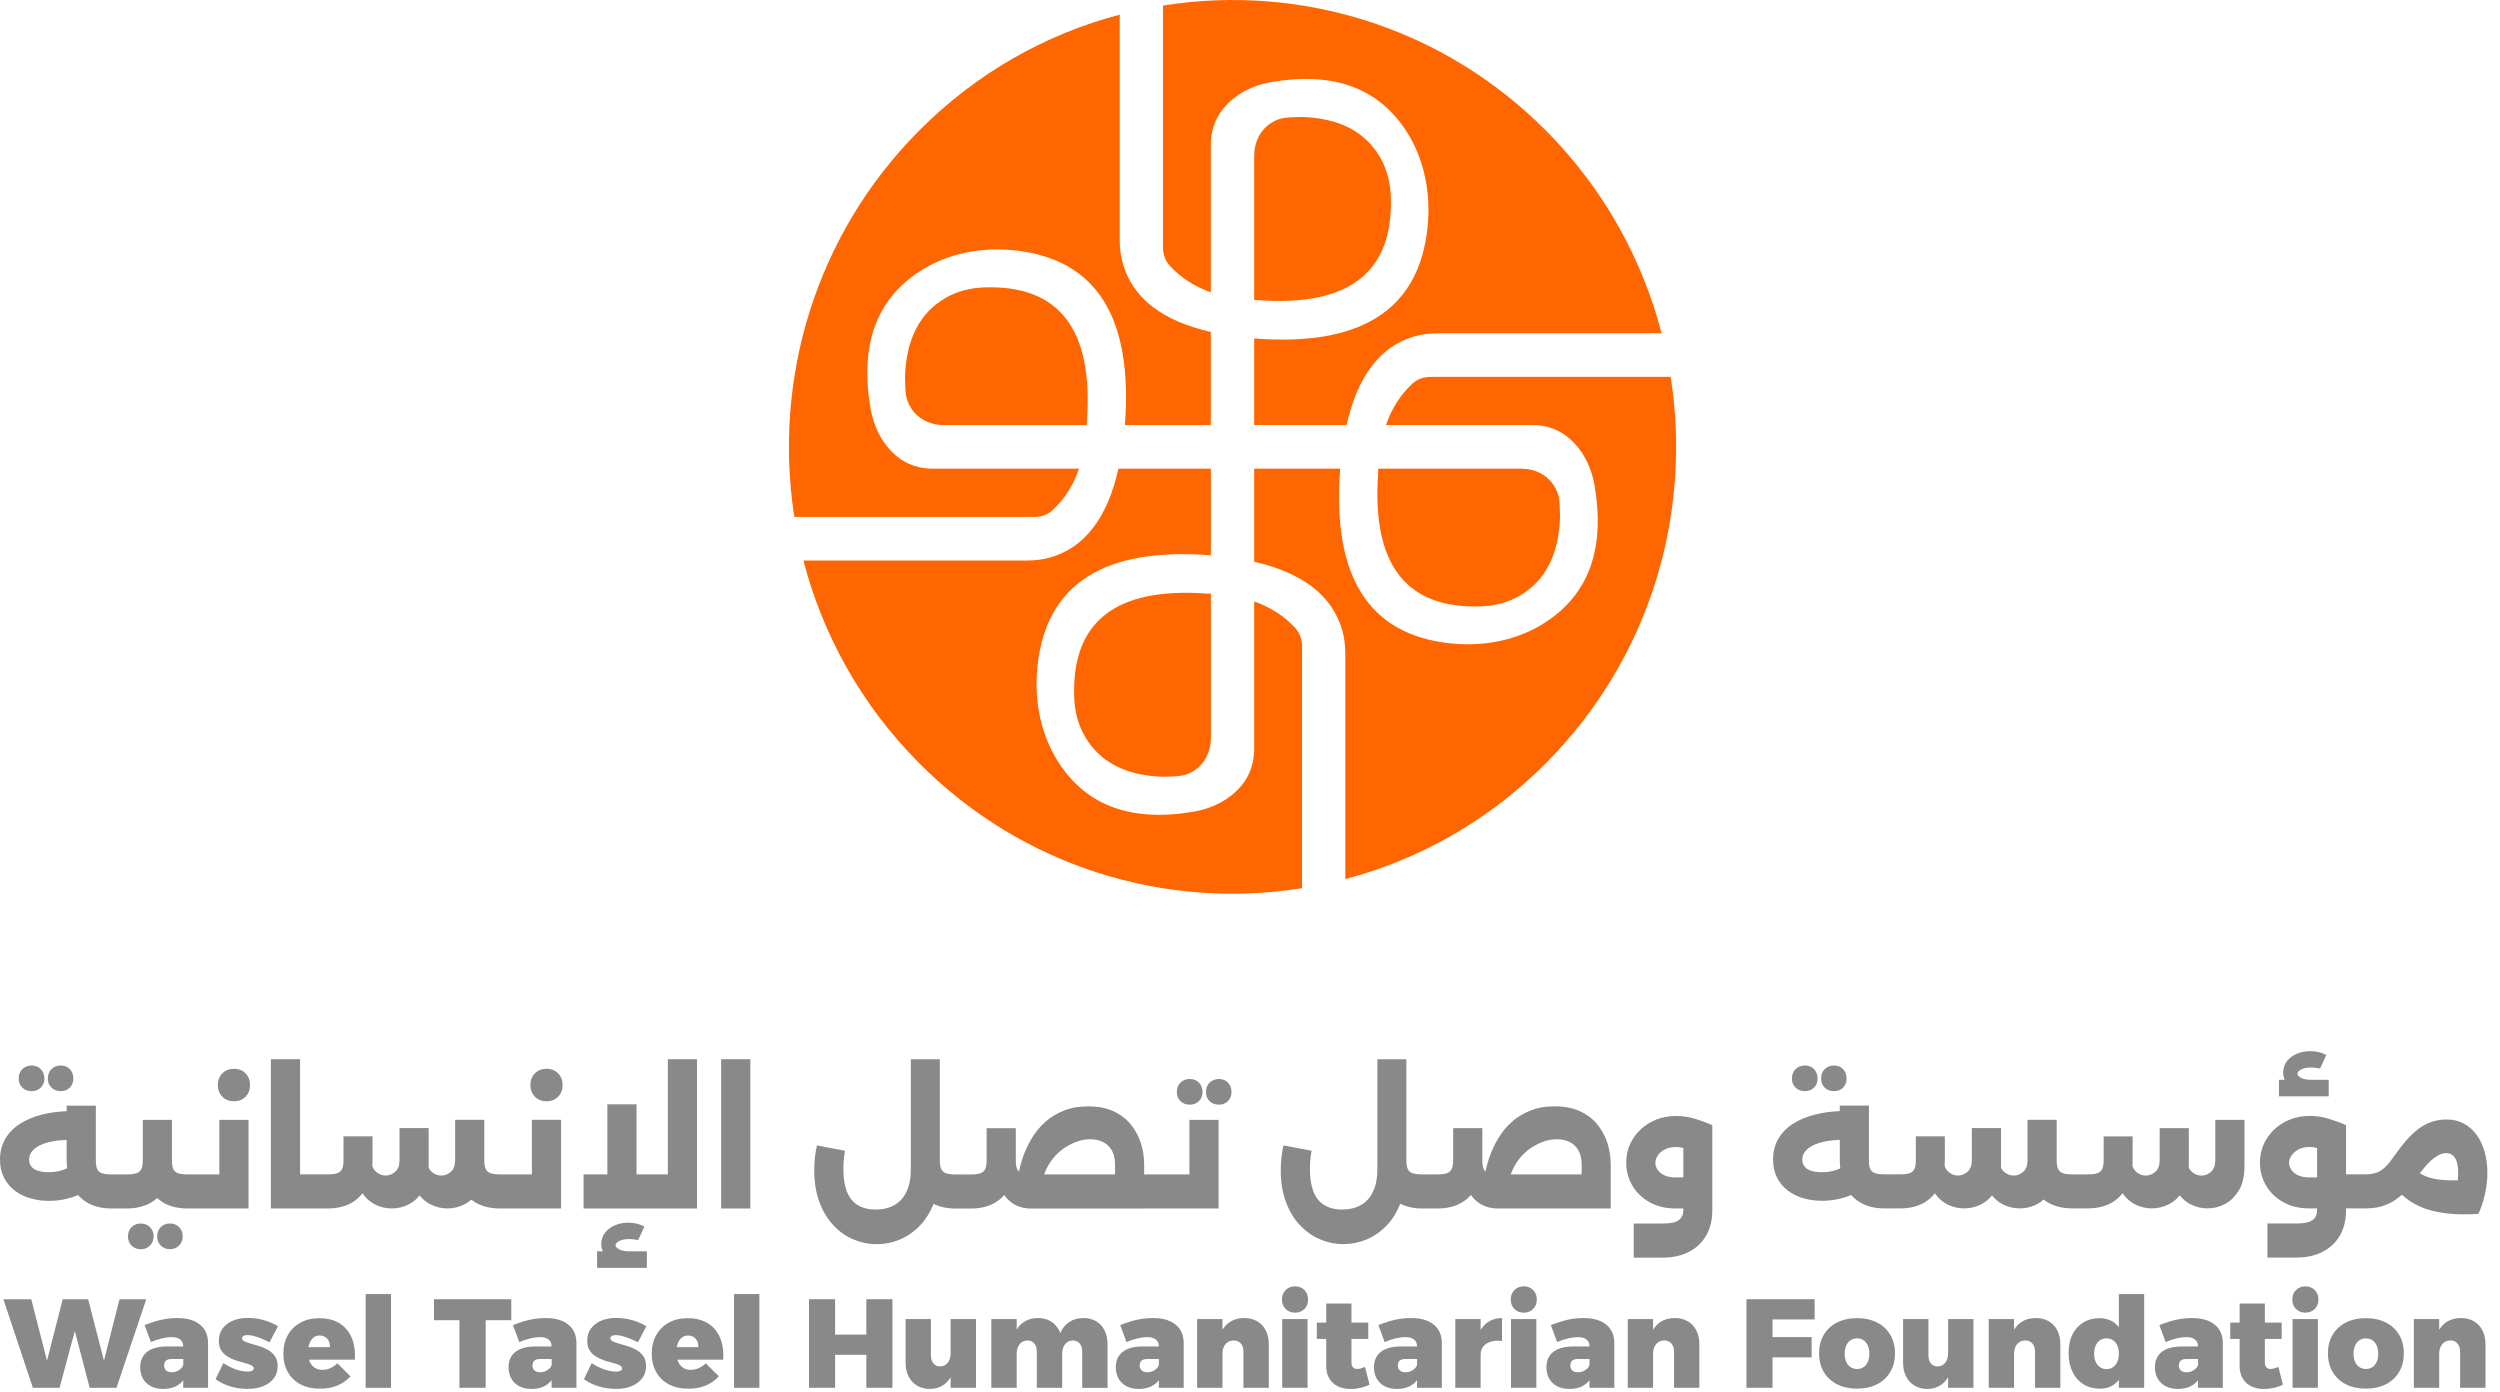 <svg width="88" height="49" viewBox="0 0 88 49" fill="none" xmlns="http://www.w3.org/2000/svg">
<path d="M38.26 14.804C38.26 14.858 38.257 14.91 38.255 14.963H33.203C32.748 14.963 32.306 14.748 32.065 14.357C31.875 14.048 31.87 13.854 31.855 13.268C31.897 11.951 32.367 11.026 33.267 10.497C33.687 10.249 34.169 10.131 34.654 10.116C37.283 10.029 38.485 11.591 38.26 14.804Z" fill="#FF6600"/>
<path d="M42.465 20.893C42.518 20.893 42.569 20.896 42.623 20.898V25.986C42.623 26.444 42.409 26.891 42.021 27.133C41.714 27.325 41.521 27.33 40.939 27.343C39.631 27.303 38.715 26.828 38.189 25.923C37.943 25.5 37.825 25.015 37.811 24.526C37.724 21.878 39.276 20.666 42.465 20.893Z" fill="#FF6600"/>
<path d="M39.369 16.498H42.623V19.547C38.874 19.254 36.841 20.545 36.522 23.416C36.391 24.61 36.612 25.831 37.262 26.838C38.251 28.373 39.845 28.95 42.043 28.567C42.688 28.454 43.294 28.146 43.712 27.638C43.715 27.633 43.72 27.627 43.724 27.622C44.007 27.27 44.147 26.823 44.147 26.372V21.172C44.721 21.372 45.203 21.683 45.591 22.103C45.75 22.274 45.832 22.506 45.832 22.739V31.264C45.806 31.269 45.782 31.273 45.756 31.277C41.012 32.009 35.997 30.533 32.343 26.852C30.312 24.807 28.959 22.341 28.28 19.73H36.133C36.421 19.73 36.709 19.701 36.984 19.62C38.188 19.264 38.982 18.224 39.369 16.498Z" fill="#FF6600"/>
<path d="M42.621 11.685V14.963H39.596C39.885 11.187 38.606 9.138 35.754 8.817C34.571 8.684 33.358 8.908 32.358 9.562C30.835 10.558 30.262 12.165 30.642 14.378C30.753 15.028 31.06 15.638 31.564 16.059C31.569 16.062 31.574 16.067 31.581 16.072C31.928 16.357 32.373 16.498 32.822 16.498H37.983C37.783 17.076 37.475 17.562 37.057 17.952C36.887 18.113 36.659 18.195 36.426 18.195H27.962C27.957 18.169 27.952 18.142 27.949 18.116C27.226 13.337 28.69 8.286 32.343 4.607C34.373 2.562 36.824 1.196 39.414 0.516V8.427C39.414 8.715 39.442 9.005 39.524 9.282C39.876 10.495 40.909 11.295 42.621 11.685Z" fill="#FF6600"/>
<path d="M44.304 10.568C44.251 10.568 44.2 10.565 44.147 10.563V5.473C44.147 5.015 44.36 4.57 44.746 4.327C45.053 4.136 45.248 4.131 45.828 4.116C47.137 4.158 48.054 4.631 48.58 5.538C48.825 5.961 48.942 6.446 48.958 6.935C49.043 9.583 47.492 10.794 44.304 10.568Z" fill="#FF6600"/>
<path d="M58.488 11.731H50.635C50.348 11.731 50.061 11.76 49.784 11.841C48.582 12.195 47.786 13.237 47.398 14.961H44.146V11.914C47.895 12.205 49.929 10.916 50.245 8.043C50.377 6.851 50.155 5.63 49.508 4.623C48.517 3.088 46.924 2.511 44.727 2.893C44.082 3.005 43.474 3.315 43.058 3.823C43.053 3.828 43.048 3.833 43.045 3.839C42.761 4.189 42.621 4.638 42.621 5.089V10.289C42.047 10.087 41.565 9.778 41.179 9.357C41.02 9.185 40.938 8.955 40.938 8.72V0.196C40.963 0.191 40.987 0.186 41.013 0.183C45.757 -0.551 50.773 0.926 54.427 4.607C56.456 6.652 57.812 9.122 58.488 11.731Z" fill="#FF6600"/>
<path d="M48.51 16.657C48.51 16.603 48.513 16.552 48.515 16.498H53.566C54.021 16.498 54.465 16.713 54.704 17.102C54.895 17.411 54.9 17.607 54.913 18.192C54.873 19.51 54.402 20.435 53.503 20.964C53.084 21.21 52.601 21.329 52.116 21.345C49.487 21.431 48.285 19.868 48.51 16.657Z" fill="#FF6600"/>
<path d="M54.427 26.853C52.397 28.896 49.945 30.263 47.355 30.943V23.034C47.355 22.746 47.326 22.456 47.246 22.177C46.892 20.966 45.86 20.165 44.147 19.774V16.498H47.174C46.883 20.275 48.164 22.323 51.014 22.642C52.199 22.775 53.411 22.553 54.409 21.899C55.935 20.901 56.507 19.297 56.128 17.083C56.015 16.433 55.71 15.821 55.205 15.402C55.2 15.397 55.194 15.392 55.189 15.389C54.84 15.102 54.397 14.961 53.948 14.961H48.786C48.985 14.383 49.294 13.897 49.71 13.509C49.881 13.348 50.111 13.266 50.342 13.266H58.806C58.811 13.292 58.816 13.316 58.819 13.342C59.546 18.121 58.081 23.172 54.427 26.853Z" fill="#FF6600"/>
<path d="M1.113 38.409C1.243 38.409 1.35 38.367 1.435 38.284C1.52 38.201 1.563 38.094 1.563 37.964C1.563 37.833 1.52 37.719 1.435 37.633C1.351 37.548 1.244 37.505 1.113 37.505C0.983 37.505 0.871 37.548 0.785 37.633C0.701 37.718 0.658 37.828 0.658 37.964C0.658 38.099 0.7 38.202 0.785 38.284C0.87 38.367 0.979 38.409 1.113 38.409Z" fill="#898989"/>
<path d="M2.14 38.409C2.269 38.409 2.376 38.367 2.458 38.284C2.54 38.201 2.582 38.094 2.582 37.964C2.582 37.833 2.54 37.719 2.458 37.633C2.375 37.548 2.269 37.505 2.14 37.505C2.01 37.505 1.897 37.548 1.812 37.633C1.727 37.718 1.685 37.828 1.685 37.964C1.685 38.099 1.726 38.202 1.812 38.284C1.896 38.367 2.005 38.409 2.14 38.409Z" fill="#898989"/>
<path d="M0.518 41.909C0.68 42.032 0.864 42.123 1.073 42.182C1.281 42.242 1.5 42.271 1.728 42.271C1.936 42.271 2.145 42.246 2.353 42.197C2.49 42.164 2.622 42.12 2.747 42.066C2.843 42.172 2.952 42.264 3.078 42.337C3.314 42.472 3.597 42.539 3.928 42.539H4.471C4.801 42.535 5.083 42.466 5.317 42.331C5.395 42.285 5.466 42.23 5.533 42.171C5.602 42.232 5.674 42.29 5.756 42.337C5.993 42.472 6.276 42.539 6.606 42.539H8.748V39.419H7.721V41.339H6.606C6.456 41.339 6.341 41.325 6.261 41.295C6.181 41.265 6.126 41.215 6.096 41.143C6.067 41.071 6.052 40.971 6.052 40.84V39.419H5.026V40.84C5.026 40.971 5.01 41.072 4.978 41.143C4.946 41.215 4.891 41.265 4.813 41.295C4.734 41.325 4.62 41.339 4.471 41.339H3.928C3.778 41.339 3.663 41.325 3.583 41.295C3.502 41.265 3.447 41.215 3.418 41.143C3.388 41.071 3.374 40.971 3.374 40.84V38.92H2.347V39.114C2.037 39.126 1.745 39.165 1.474 39.235C1.179 39.31 0.921 39.418 0.701 39.559C0.481 39.699 0.309 39.877 0.185 40.088C0.062 40.3 0 40.543 0 40.816C0 41.058 0.046 41.27 0.139 41.452C0.232 41.634 0.358 41.787 0.519 41.909H0.518ZM1.119 40.538C1.182 40.453 1.276 40.38 1.4 40.318C1.523 40.257 1.673 40.209 1.848 40.176C1.996 40.147 2.163 40.13 2.346 40.123V40.839C2.346 40.938 2.352 41.034 2.362 41.126C2.28 41.161 2.196 41.191 2.111 41.214C1.988 41.246 1.857 41.261 1.715 41.261C1.565 41.261 1.438 41.245 1.335 41.211C1.23 41.178 1.153 41.127 1.102 41.059C1.051 40.992 1.024 40.913 1.024 40.821C1.024 40.718 1.055 40.623 1.118 40.538H1.119Z" fill="#898989"/>
<path d="M4.954 43.068C4.825 43.068 4.718 43.11 4.632 43.196C4.548 43.281 4.505 43.389 4.505 43.52C4.505 43.652 4.546 43.759 4.632 43.845C4.716 43.93 4.823 43.973 4.954 43.973C5.085 43.973 5.192 43.93 5.279 43.845C5.365 43.76 5.408 43.652 5.408 43.52C5.408 43.389 5.365 43.282 5.279 43.196C5.192 43.111 5.084 43.068 4.954 43.068Z" fill="#898989"/>
<path d="M5.659 43.195C5.575 43.28 5.532 43.388 5.532 43.519C5.532 43.651 5.575 43.758 5.659 43.844C5.744 43.93 5.851 43.972 5.981 43.972C6.112 43.972 6.218 43.929 6.303 43.844C6.388 43.759 6.431 43.651 6.431 43.519C6.431 43.388 6.388 43.281 6.303 43.195C6.219 43.109 6.112 43.067 5.981 43.067C5.851 43.067 5.745 43.109 5.659 43.195Z" fill="#898989"/>
<path d="M8.234 38.764C8.403 38.764 8.539 38.711 8.644 38.604C8.748 38.498 8.801 38.36 8.801 38.193C8.801 38.027 8.748 37.891 8.644 37.783C8.539 37.676 8.403 37.622 8.234 37.622C8.065 37.622 7.933 37.676 7.826 37.783C7.72 37.889 7.667 38.027 7.667 38.193C7.667 38.36 7.72 38.496 7.826 38.604C7.932 38.711 8.069 38.764 8.234 38.764Z" fill="#898989"/>
<path d="M16.375 42.381C16.452 42.339 16.524 42.286 16.59 42.227C16.641 42.266 16.695 42.303 16.753 42.336C16.989 42.471 17.272 42.538 17.603 42.538H19.75V39.418H18.723V41.338H17.603C17.453 41.338 17.339 41.324 17.261 41.294C17.182 41.264 17.126 41.214 17.095 41.142C17.063 41.07 17.048 40.97 17.048 40.839V39.418H16.021V40.839C16.021 41.021 15.971 41.158 15.87 41.246C15.77 41.335 15.656 41.38 15.531 41.38C15.414 41.38 15.303 41.338 15.201 41.252C15.151 41.21 15.113 41.16 15.087 41.099C15.087 41.083 15.089 41.069 15.089 41.052V39.709H14.063V40.838C14.063 41.02 14.013 41.156 13.912 41.245C13.812 41.334 13.698 41.379 13.573 41.379C13.455 41.379 13.345 41.337 13.243 41.251C13.175 41.195 13.13 41.12 13.104 41.031C13.108 40.967 13.112 40.905 13.112 40.838V40H12.091V40.838C12.091 40.968 12.076 41.07 12.044 41.141C12.011 41.213 11.957 41.263 11.878 41.293C11.8 41.323 11.684 41.337 11.53 41.337H10.563V37.284H9.536V42.538H11.53C11.864 42.538 12.148 42.471 12.382 42.336C12.531 42.251 12.654 42.138 12.759 42.004C12.879 42.175 13.022 42.307 13.19 42.392C13.38 42.489 13.58 42.538 13.789 42.538C14.009 42.538 14.218 42.485 14.414 42.38C14.551 42.307 14.669 42.205 14.771 42.077C14.878 42.213 15.004 42.319 15.149 42.392C15.339 42.489 15.539 42.538 15.748 42.538C15.967 42.538 16.177 42.485 16.373 42.38L16.375 42.381Z" fill="#898989"/>
<path d="M19.237 38.764C19.405 38.764 19.542 38.711 19.647 38.604C19.751 38.498 19.804 38.36 19.804 38.193C19.804 38.027 19.751 37.891 19.647 37.783C19.542 37.676 19.405 37.622 19.237 37.622C19.068 37.622 18.936 37.676 18.829 37.783C18.723 37.889 18.67 38.027 18.67 38.193C18.67 38.36 18.723 38.496 18.829 38.604C18.935 38.711 19.072 38.764 19.237 38.764Z" fill="#898989"/>
<path d="M22.406 42.539H23.508H24.535V41.338V37.285H23.508V41.338H22.406V38.872H21.379V41.338H20.541V42.539H21.379H22.406Z" fill="#898989"/>
<path d="M21.801 43.98C21.712 43.935 21.668 43.886 21.668 43.834C21.668 43.779 21.712 43.728 21.801 43.682C21.889 43.637 22.008 43.614 22.157 43.614C22.205 43.614 22.256 43.617 22.311 43.626C22.365 43.634 22.416 43.641 22.464 43.65L22.683 43.175C22.596 43.127 22.504 43.092 22.408 43.07C22.312 43.049 22.212 43.038 22.11 43.038C21.945 43.038 21.79 43.069 21.646 43.13C21.502 43.191 21.387 43.279 21.298 43.391C21.209 43.504 21.165 43.638 21.165 43.792C21.165 43.888 21.186 43.972 21.222 44.047H21.018V44.629H22.769V44.047H22.162C22.009 44.047 21.887 44.025 21.799 43.979L21.801 43.98Z" fill="#898989"/>
<path d="M26.412 37.285H25.385V42.539H26.412V37.285Z" fill="#898989"/>
<path d="M40.275 42.539H42.894V39.419H41.867V41.339H40.275V41.001C40.275 40.728 40.235 40.468 40.154 40.222C40.073 39.977 39.952 39.758 39.791 39.565C39.63 39.373 39.426 39.222 39.181 39.11C38.934 38.999 38.642 38.944 38.305 38.944C37.967 38.944 37.694 38.994 37.441 39.096C37.188 39.197 36.967 39.333 36.78 39.503C36.593 39.673 36.437 39.866 36.311 40.08C36.185 40.294 36.081 40.517 36 40.749C35.942 40.917 35.901 41.078 35.867 41.239C35.838 41.212 35.815 41.181 35.8 41.144C35.77 41.072 35.756 40.972 35.756 40.841V39.712H34.729V40.841C34.729 40.972 34.713 41.074 34.681 41.144C34.649 41.216 34.595 41.266 34.516 41.296C34.438 41.326 34.324 41.341 34.174 41.341H33.643C33.489 41.341 33.373 41.326 33.294 41.296C33.216 41.266 33.16 41.216 33.129 41.144C33.097 41.072 33.082 40.972 33.082 40.841V37.287H32.061V41.156C32.061 41.469 32.011 41.732 31.91 41.944C31.81 42.156 31.668 42.314 31.482 42.419C31.297 42.525 31.077 42.576 30.822 42.576C30.566 42.576 30.358 42.522 30.187 42.416C30.016 42.309 29.89 42.15 29.809 41.94C29.728 41.731 29.688 41.471 29.688 41.162C29.688 41.059 29.691 40.953 29.7 40.841C29.708 40.73 29.724 40.62 29.747 40.509L28.756 40.318C28.724 40.461 28.701 40.603 28.685 40.746C28.669 40.888 28.661 41.036 28.661 41.191C28.661 41.611 28.721 41.982 28.841 42.305C28.961 42.629 29.123 42.9 29.328 43.123C29.532 43.344 29.767 43.512 30.032 43.625C30.297 43.737 30.574 43.795 30.862 43.795C31.15 43.795 31.431 43.737 31.696 43.622C31.961 43.507 32.199 43.337 32.407 43.115C32.596 42.911 32.747 42.663 32.863 42.375C33.082 42.484 33.34 42.541 33.639 42.541H34.17C34.501 42.541 34.782 42.474 35.017 42.339C35.144 42.266 35.254 42.174 35.349 42.065C35.425 42.174 35.514 42.266 35.618 42.339C35.808 42.474 36.037 42.541 36.305 42.541H40.269L40.275 42.539ZM36.753 41.338C36.82 41.155 36.908 40.987 37.019 40.839C37.136 40.681 37.271 40.548 37.42 40.44C37.57 40.334 37.727 40.25 37.892 40.19C38.057 40.13 38.219 40.102 38.376 40.102C38.545 40.102 38.696 40.134 38.828 40.2C38.959 40.266 39.063 40.364 39.138 40.497C39.213 40.63 39.249 40.797 39.249 40.999V41.338H36.753Z" fill="#898989"/>
<path d="M42.906 38.884C43.036 38.884 43.143 38.842 43.225 38.76C43.308 38.676 43.348 38.569 43.348 38.439C43.348 38.308 43.307 38.195 43.225 38.108C43.143 38.023 43.036 37.98 42.906 37.98C42.777 37.98 42.664 38.023 42.578 38.108C42.493 38.193 42.451 38.304 42.451 38.439C42.451 38.574 42.494 38.677 42.578 38.76C42.663 38.843 42.772 38.884 42.906 38.884Z" fill="#898989"/>
<path d="M41.88 38.884C42.01 38.884 42.116 38.842 42.202 38.76C42.286 38.676 42.329 38.569 42.329 38.439C42.329 38.308 42.286 38.195 42.202 38.108C42.118 38.023 42.011 37.98 41.88 37.98C41.749 37.98 41.638 38.023 41.552 38.108C41.468 38.193 41.425 38.304 41.425 38.439C41.425 38.574 41.466 38.677 41.552 38.76C41.636 38.843 41.746 38.884 41.88 38.884Z" fill="#898989"/>
<path d="M45.756 43.121C45.96 43.342 46.195 43.51 46.46 43.622C46.725 43.735 47.002 43.792 47.29 43.792C47.577 43.792 47.859 43.735 48.124 43.62C48.389 43.505 48.627 43.335 48.835 43.112C49.024 42.909 49.175 42.661 49.291 42.372C49.51 42.481 49.767 42.539 50.067 42.539H50.598C50.928 42.539 51.21 42.472 51.444 42.337C51.571 42.264 51.682 42.171 51.777 42.062C51.853 42.171 51.942 42.264 52.046 42.337C52.236 42.472 52.465 42.539 52.733 42.539H56.697V40.999C56.697 40.726 56.656 40.467 56.576 40.221C56.495 39.976 56.374 39.757 56.213 39.564C56.052 39.371 55.848 39.221 55.602 39.109C55.356 38.998 55.064 38.943 54.727 38.943C54.389 38.943 54.116 38.993 53.863 39.095C53.609 39.197 53.388 39.332 53.202 39.502C53.015 39.672 52.858 39.864 52.733 40.079C52.606 40.293 52.503 40.516 52.422 40.748C52.364 40.916 52.322 41.077 52.289 41.238C52.26 41.211 52.237 41.18 52.221 41.143C52.192 41.071 52.178 40.971 52.178 40.84V39.711H51.151V40.84C51.151 40.971 51.135 41.072 51.103 41.143C51.071 41.215 51.017 41.265 50.938 41.295C50.86 41.325 50.745 41.339 50.596 41.339H50.065C49.911 41.339 49.795 41.325 49.716 41.295C49.638 41.265 49.582 41.215 49.551 41.143C49.519 41.071 49.504 40.971 49.504 40.84V37.286H48.483V41.155C48.483 41.467 48.433 41.731 48.332 41.943C48.232 42.155 48.09 42.313 47.904 42.418C47.719 42.523 47.499 42.575 47.243 42.575C46.988 42.575 46.78 42.521 46.609 42.414C46.438 42.308 46.312 42.149 46.231 41.939C46.15 41.73 46.11 41.47 46.11 41.161C46.11 41.058 46.113 40.952 46.122 40.84C46.13 40.729 46.145 40.619 46.169 40.507L45.178 40.317C45.146 40.459 45.123 40.602 45.107 40.744C45.091 40.887 45.083 41.035 45.083 41.19C45.083 41.61 45.142 41.981 45.263 42.304C45.383 42.627 45.545 42.899 45.75 43.122L45.756 43.121ZM53.443 40.839C53.561 40.681 53.695 40.548 53.845 40.44C53.995 40.334 54.151 40.25 54.317 40.19C54.482 40.13 54.643 40.102 54.8 40.102C54.969 40.102 55.12 40.134 55.252 40.2C55.384 40.266 55.487 40.364 55.562 40.497C55.637 40.63 55.674 40.797 55.674 40.999V41.338H53.177C53.245 41.155 53.333 40.987 53.443 40.839Z" fill="#898989"/>
<path d="M58.989 39.282C58.745 39.282 58.518 39.324 58.308 39.406C58.098 39.49 57.912 39.605 57.753 39.753C57.594 39.902 57.469 40.075 57.379 40.273C57.288 40.471 57.243 40.688 57.243 40.926C57.243 41.22 57.315 41.488 57.458 41.732C57.602 41.976 57.803 42.171 58.063 42.317C58.322 42.465 58.63 42.538 58.983 42.538H59.254V42.603C59.254 42.75 59.202 42.864 59.097 42.946C58.992 43.027 58.799 43.068 58.516 43.068H57.507V44.269H58.516C58.874 44.269 59.185 44.202 59.448 44.066C59.711 43.931 59.915 43.74 60.058 43.489C60.202 43.24 60.273 42.945 60.273 42.603V39.608C60.1 39.529 59.901 39.455 59.678 39.386C59.453 39.316 59.224 39.282 58.988 39.282H58.989ZM58.983 41.445C58.826 41.445 58.694 41.42 58.587 41.37C58.481 41.322 58.402 41.257 58.348 41.178C58.295 41.099 58.269 41.017 58.269 40.934C58.269 40.843 58.298 40.754 58.357 40.669C58.416 40.584 58.498 40.513 58.605 40.458C58.711 40.403 58.839 40.375 58.989 40.375C59.073 40.375 59.161 40.386 59.254 40.409V41.445H58.983Z" fill="#898989"/>
<path d="M64.558 38.409C64.687 38.409 64.794 38.367 64.876 38.284C64.958 38.201 65 38.094 65 37.964C65 37.833 64.958 37.719 64.876 37.633C64.794 37.548 64.687 37.505 64.558 37.505C64.428 37.505 64.315 37.548 64.23 37.633C64.144 37.718 64.103 37.828 64.103 37.964C64.103 38.099 64.145 38.202 64.23 38.284C64.314 38.367 64.423 38.409 64.558 38.409Z" fill="#898989"/>
<path d="M63.531 38.409C63.661 38.409 63.768 38.367 63.853 38.284C63.938 38.201 63.98 38.094 63.98 37.964C63.98 37.833 63.938 37.719 63.853 37.633C63.769 37.548 63.662 37.505 63.531 37.505C63.401 37.505 63.289 37.548 63.203 37.633C63.119 37.718 63.076 37.828 63.076 37.964C63.076 38.099 63.118 38.202 63.203 38.284C63.288 38.367 63.397 38.409 63.531 38.409Z" fill="#898989"/>
<path d="M78.816 41.894C78.942 41.673 79.005 41.393 79.005 41.053V39.419H77.978V40.84C77.978 41.022 77.928 41.159 77.828 41.247C77.728 41.336 77.614 41.381 77.489 41.381C77.371 41.381 77.261 41.339 77.158 41.253C77.109 41.211 77.07 41.161 77.044 41.1C77.044 41.084 77.047 41.07 77.047 41.053V39.71H76.02V40.839C76.02 41.021 75.97 41.157 75.869 41.246C75.769 41.335 75.655 41.38 75.53 41.38C75.413 41.38 75.302 41.338 75.2 41.252C75.132 41.196 75.088 41.122 75.061 41.032C75.066 40.968 75.069 40.906 75.069 40.839V40.001H74.049V40.839C74.049 40.969 74.033 41.071 74.001 41.142C73.969 41.214 73.914 41.264 73.836 41.294C73.757 41.324 73.641 41.338 73.488 41.338H72.951C72.801 41.338 72.687 41.324 72.608 41.294C72.53 41.264 72.474 41.214 72.443 41.142C72.411 41.07 72.395 40.969 72.395 40.839V39.418H71.369V40.839C71.369 41.021 71.319 41.157 71.218 41.246C71.118 41.335 71.004 41.38 70.878 41.38C70.76 41.38 70.65 41.338 70.548 41.252C70.498 41.21 70.46 41.16 70.433 41.099C70.433 41.083 70.436 41.069 70.436 41.052V39.709H69.409V40.838C69.409 41.02 69.359 41.156 69.258 41.245C69.158 41.333 69.044 41.379 68.92 41.379C68.802 41.379 68.691 41.337 68.589 41.251C68.522 41.195 68.476 41.12 68.45 41.031C68.455 40.967 68.459 40.905 68.459 40.838V40H67.438V40.838C67.438 40.968 67.422 41.07 67.39 41.141C67.358 41.211 67.303 41.263 67.225 41.293C67.147 41.323 67.03 41.337 66.877 41.337H66.34C66.19 41.337 66.075 41.323 65.995 41.293C65.915 41.263 65.859 41.212 65.83 41.141C65.8 41.069 65.786 40.968 65.786 40.838V38.918H64.759V39.112C64.449 39.124 64.157 39.163 63.886 39.233C63.591 39.308 63.333 39.416 63.113 39.557C62.893 39.697 62.721 39.874 62.597 40.086C62.474 40.298 62.412 40.541 62.412 40.814C62.412 41.056 62.459 41.268 62.551 41.45C62.644 41.632 62.77 41.785 62.931 41.907C63.093 42.03 63.277 42.121 63.486 42.18C63.694 42.24 63.913 42.268 64.141 42.268C64.349 42.268 64.558 42.243 64.766 42.194C64.903 42.162 65.035 42.117 65.161 42.064C65.256 42.17 65.365 42.261 65.491 42.334C65.728 42.469 66.01 42.536 66.341 42.536H66.878C67.212 42.536 67.496 42.469 67.73 42.334C67.879 42.249 68.002 42.137 68.107 42.003C68.227 42.174 68.369 42.306 68.538 42.391C68.728 42.487 68.928 42.536 69.137 42.536C69.357 42.536 69.566 42.484 69.762 42.379C69.899 42.306 70.016 42.204 70.119 42.076C70.226 42.212 70.352 42.318 70.496 42.391C70.687 42.487 70.886 42.536 71.095 42.536C71.315 42.536 71.524 42.484 71.721 42.379C71.798 42.337 71.869 42.284 71.936 42.224C71.987 42.264 72.04 42.301 72.098 42.333C72.335 42.468 72.618 42.535 72.948 42.535H73.485C73.819 42.535 74.103 42.468 74.337 42.333C74.486 42.248 74.609 42.136 74.714 42.001C74.834 42.173 74.977 42.304 75.145 42.389C75.335 42.486 75.535 42.535 75.744 42.535C75.964 42.535 76.173 42.483 76.369 42.377C76.506 42.304 76.624 42.203 76.726 42.074C76.833 42.211 76.959 42.316 77.104 42.389C77.295 42.486 77.494 42.535 77.703 42.535C77.923 42.535 78.132 42.483 78.328 42.377C78.524 42.272 78.686 42.11 78.811 41.89L78.816 41.894ZM64.527 41.214C64.405 41.246 64.274 41.262 64.132 41.262C63.982 41.262 63.855 41.245 63.751 41.211C63.647 41.178 63.57 41.127 63.519 41.059C63.467 40.992 63.441 40.913 63.441 40.821C63.441 40.718 63.473 40.624 63.535 40.539C63.598 40.454 63.692 40.381 63.816 40.318C63.939 40.257 64.089 40.209 64.264 40.176C64.412 40.147 64.579 40.13 64.761 40.123V40.839C64.761 40.938 64.767 41.034 64.778 41.126C64.696 41.161 64.612 41.191 64.526 41.214H64.527Z" fill="#898989"/>
<path d="M81.973 38.01H81.365C81.212 38.01 81.091 37.988 81.003 37.942C80.915 37.897 80.87 37.847 80.87 37.796C80.87 37.741 80.914 37.691 81.003 37.644C81.091 37.599 81.211 37.576 81.359 37.576C81.407 37.576 81.458 37.579 81.513 37.588C81.567 37.596 81.618 37.603 81.666 37.612L81.885 37.136C81.798 37.089 81.706 37.054 81.61 37.032C81.514 37.011 81.414 37 81.312 37C81.147 37 80.992 37.031 80.848 37.092C80.705 37.153 80.589 37.241 80.5 37.353C80.411 37.466 80.367 37.6 80.367 37.754C80.367 37.85 80.388 37.934 80.424 38.009H80.22V38.591H81.971V38.009L81.973 38.01Z" fill="#898989"/>
<path d="M86.189 42.72C86.486 42.75 86.837 42.752 87.242 42.728C87.341 42.514 87.417 42.279 87.473 42.024C87.527 41.769 87.556 41.526 87.556 41.296C87.556 41.023 87.524 40.771 87.458 40.541C87.393 40.311 87.299 40.112 87.175 39.944C87.052 39.775 86.901 39.643 86.724 39.548C86.547 39.454 86.346 39.406 86.123 39.406C85.899 39.406 85.691 39.444 85.512 39.519C85.332 39.594 85.171 39.693 85.025 39.819C84.88 39.944 84.748 40.08 84.629 40.226C84.51 40.372 84.401 40.517 84.299 40.659C84.188 40.822 84.085 40.954 83.986 41.054C83.887 41.155 83.783 41.228 83.67 41.271C83.558 41.314 83.423 41.337 83.266 41.337H82.581V39.607C82.408 39.528 82.209 39.454 81.986 39.385C81.761 39.315 81.532 39.28 81.296 39.28C81.059 39.28 80.825 39.322 80.615 39.405C80.404 39.489 80.219 39.604 80.06 39.752C79.9 39.901 79.776 40.074 79.685 40.272C79.595 40.47 79.55 40.687 79.55 40.925C79.55 41.218 79.621 41.487 79.765 41.731C79.909 41.975 80.109 42.17 80.37 42.316C80.629 42.464 80.937 42.536 81.29 42.536H81.561V42.602C81.561 42.748 81.508 42.863 81.404 42.945C81.299 43.026 81.105 43.067 80.823 43.067H79.814V44.267H80.823C81.18 44.267 81.492 44.2 81.754 44.065C82.018 43.93 82.221 43.738 82.365 43.488C82.509 43.239 82.58 42.944 82.58 42.602V42.536H83.265C83.536 42.536 83.774 42.496 83.981 42.414C84.18 42.337 84.367 42.216 84.544 42.055C84.632 42.132 84.722 42.204 84.817 42.268C84.99 42.387 85.187 42.484 85.41 42.559C85.632 42.635 85.891 42.687 86.188 42.717L86.189 42.72ZM81.29 41.445C81.133 41.445 81.001 41.42 80.894 41.37C80.788 41.321 80.709 41.257 80.655 41.178C80.602 41.099 80.575 41.017 80.575 40.934C80.575 40.843 80.605 40.754 80.665 40.669C80.724 40.584 80.806 40.513 80.913 40.458C81.019 40.403 81.147 40.374 81.297 40.374C81.381 40.374 81.469 40.386 81.562 40.409V41.445H81.291H81.29ZM85.811 40.675C85.916 40.617 86.013 40.589 86.104 40.589C86.237 40.589 86.341 40.645 86.416 40.759C86.491 40.871 86.528 41.051 86.528 41.296C86.528 41.38 86.522 41.465 86.511 41.549C86.402 41.549 86.295 41.549 86.198 41.547C85.918 41.538 85.682 41.505 85.487 41.442C85.374 41.406 85.272 41.357 85.181 41.296C85.286 41.154 85.388 41.032 85.484 40.935C85.599 40.82 85.708 40.734 85.812 40.676L85.811 40.675Z" fill="#898989"/>
<path d="M4.207 45.733L3.659 47.896L3.103 45.733H2.207L1.655 47.897L1.1 45.733H0.119L1.157 48.85H2.097L2.634 46.853L3.157 48.85H4.101L5.148 45.733H4.207Z" fill="#898989"/>
<path d="M6.248 46.395C6.124 46.395 5.998 46.403 5.87 46.421C5.741 46.439 5.613 46.467 5.484 46.506C5.354 46.544 5.223 46.591 5.09 46.644L5.311 47.24C5.443 47.184 5.573 47.14 5.7 47.111C5.826 47.081 5.939 47.066 6.035 47.066C6.17 47.066 6.274 47.095 6.344 47.151C6.414 47.208 6.45 47.286 6.45 47.387V47.395H5.863C5.562 47.399 5.333 47.462 5.173 47.589C5.014 47.715 4.935 47.896 4.935 48.129C4.935 48.28 4.967 48.413 5.032 48.528C5.096 48.642 5.189 48.731 5.31 48.795C5.431 48.858 5.576 48.891 5.747 48.891C5.953 48.891 6.125 48.845 6.264 48.755C6.338 48.707 6.399 48.649 6.45 48.581V48.851H7.324V47.281C7.324 46.999 7.229 46.781 7.039 46.627C6.849 46.472 6.585 46.396 6.247 46.396L6.248 46.395ZM6.358 48.185C6.317 48.223 6.27 48.251 6.217 48.273C6.163 48.294 6.106 48.304 6.045 48.304C5.959 48.304 5.892 48.282 5.846 48.239C5.799 48.196 5.776 48.138 5.776 48.063C5.776 47.989 5.799 47.929 5.845 47.892C5.89 47.855 5.958 47.837 6.046 47.837H6.452V48.055C6.432 48.105 6.401 48.15 6.359 48.187L6.358 48.185Z" fill="#898989"/>
<path d="M8.572 47.024C8.605 47.005 8.649 46.995 8.703 46.995C8.796 46.995 8.911 47.017 9.045 47.06C9.179 47.103 9.326 47.167 9.488 47.249L9.784 46.684C9.622 46.586 9.451 46.513 9.272 46.464C9.092 46.415 8.912 46.391 8.729 46.391C8.526 46.391 8.347 46.423 8.194 46.489C8.041 46.555 7.921 46.646 7.834 46.764C7.747 46.883 7.703 47.028 7.703 47.2C7.703 47.337 7.733 47.449 7.791 47.538C7.849 47.626 7.925 47.699 8.018 47.756C8.111 47.812 8.211 47.857 8.316 47.891C8.422 47.926 8.522 47.954 8.615 47.977C8.707 48.001 8.783 48.027 8.842 48.057C8.9 48.087 8.93 48.124 8.93 48.169C8.93 48.193 8.921 48.213 8.906 48.228C8.89 48.244 8.867 48.257 8.837 48.267C8.807 48.275 8.771 48.28 8.731 48.28C8.598 48.28 8.458 48.255 8.309 48.205C8.161 48.154 8.011 48.08 7.861 47.982L7.588 48.547C7.744 48.66 7.918 48.745 8.111 48.803C8.303 48.861 8.506 48.889 8.718 48.889C8.93 48.889 9.11 48.857 9.268 48.791C9.425 48.725 9.55 48.634 9.639 48.516C9.728 48.397 9.773 48.255 9.773 48.089C9.773 47.95 9.744 47.835 9.683 47.746C9.622 47.657 9.545 47.583 9.449 47.526C9.353 47.468 9.253 47.423 9.147 47.391C9.041 47.358 8.94 47.328 8.845 47.302C8.749 47.276 8.672 47.248 8.611 47.219C8.55 47.191 8.521 47.155 8.521 47.11C8.521 47.072 8.537 47.043 8.572 47.023V47.024Z" fill="#898989"/>
<path d="M11.952 46.58C11.761 46.461 11.524 46.401 11.241 46.401C10.988 46.401 10.767 46.452 10.577 46.556C10.387 46.66 10.24 46.805 10.134 46.992C10.028 47.179 9.975 47.398 9.975 47.65C9.975 47.903 10.027 48.112 10.132 48.298C10.236 48.484 10.385 48.627 10.577 48.729C10.77 48.831 11 48.882 11.268 48.882C11.495 48.882 11.698 48.844 11.88 48.769C12.06 48.693 12.212 48.585 12.337 48.447L11.874 47.988C11.714 48.142 11.539 48.219 11.344 48.219C11.244 48.219 11.156 48.195 11.081 48.146C11.006 48.097 10.947 48.026 10.904 47.935C10.893 47.913 10.889 47.885 10.88 47.86H12.492C12.509 47.563 12.471 47.306 12.379 47.088C12.286 46.87 12.143 46.701 11.952 46.58ZM10.858 47.418C10.866 47.376 10.874 47.336 10.889 47.298C10.921 47.21 10.967 47.139 11.027 47.088C11.088 47.036 11.162 47.01 11.251 47.01C11.325 47.01 11.389 47.027 11.445 47.061C11.501 47.096 11.543 47.143 11.573 47.204C11.603 47.265 11.616 47.337 11.612 47.419H10.858V47.418Z" fill="#898989"/>
<path d="M13.764 45.551H12.871V48.851H13.764V45.551Z" fill="#898989"/>
<path d="M17.997 45.733H15.276V46.471H16.172V48.85H17.096V46.471H17.997V45.733Z" fill="#898989"/>
<path d="M19.215 46.395C19.091 46.395 18.965 46.403 18.837 46.421C18.708 46.439 18.58 46.467 18.45 46.506C18.321 46.544 18.19 46.591 18.057 46.644L18.278 47.24C18.41 47.184 18.54 47.14 18.667 47.111C18.793 47.081 18.905 47.066 19.002 47.066C19.137 47.066 19.241 47.095 19.311 47.151C19.381 47.208 19.416 47.286 19.416 47.387V47.395H18.829C18.529 47.399 18.299 47.462 18.14 47.589C17.981 47.715 17.901 47.896 17.901 48.129C17.901 48.28 17.933 48.413 17.999 48.528C18.063 48.642 18.156 48.731 18.277 48.795C18.398 48.858 18.543 48.891 18.714 48.891C18.92 48.891 19.092 48.845 19.231 48.755C19.305 48.707 19.365 48.649 19.416 48.581V48.851H20.291V47.281C20.291 46.999 20.196 46.781 20.006 46.627C19.816 46.472 19.552 46.396 19.213 46.396L19.215 46.395ZM19.325 48.185C19.283 48.223 19.237 48.251 19.184 48.273C19.13 48.294 19.073 48.304 19.011 48.304C18.926 48.304 18.859 48.282 18.813 48.239C18.765 48.196 18.743 48.138 18.743 48.063C18.743 47.989 18.765 47.929 18.812 47.892C18.857 47.855 18.924 47.837 19.012 47.837H19.419V48.055C19.399 48.105 19.368 48.15 19.326 48.187L19.325 48.185Z" fill="#898989"/>
<path d="M21.539 47.024C21.572 47.005 21.616 46.995 21.669 46.995C21.763 46.995 21.877 47.017 22.012 47.06C22.146 47.103 22.293 47.167 22.455 47.249L22.751 46.684C22.589 46.586 22.418 46.513 22.239 46.464C22.059 46.415 21.878 46.391 21.695 46.391C21.492 46.391 21.314 46.423 21.161 46.489C21.008 46.555 20.887 46.646 20.801 46.764C20.714 46.883 20.67 47.028 20.67 47.2C20.67 47.337 20.7 47.449 20.758 47.538C20.817 47.626 20.892 47.699 20.985 47.756C21.078 47.812 21.177 47.857 21.283 47.891C21.389 47.926 21.489 47.954 21.581 47.977C21.674 48.001 21.75 48.027 21.808 48.057C21.867 48.087 21.896 48.124 21.896 48.169C21.896 48.193 21.888 48.213 21.873 48.228C21.856 48.245 21.833 48.257 21.804 48.267C21.774 48.275 21.738 48.28 21.698 48.28C21.566 48.28 21.425 48.255 21.276 48.205C21.128 48.154 20.978 48.08 20.828 47.982L20.555 48.547C20.71 48.66 20.885 48.745 21.078 48.803C21.27 48.861 21.473 48.889 21.685 48.889C21.896 48.889 22.077 48.857 22.235 48.791C22.393 48.725 22.517 48.634 22.606 48.516C22.696 48.397 22.74 48.255 22.74 48.089C22.74 47.95 22.71 47.835 22.65 47.746C22.589 47.657 22.512 47.583 22.416 47.526C22.319 47.468 22.22 47.423 22.113 47.391C22.006 47.358 21.906 47.328 21.811 47.302C21.715 47.276 21.637 47.248 21.577 47.219C21.516 47.191 21.486 47.155 21.486 47.11C21.486 47.072 21.503 47.043 21.538 47.023L21.539 47.024Z" fill="#898989"/>
<path d="M24.919 46.58C24.727 46.461 24.491 46.401 24.208 46.401C23.955 46.401 23.734 46.452 23.544 46.556C23.354 46.66 23.206 46.805 23.101 46.992C22.995 47.179 22.941 47.398 22.941 47.65C22.941 47.903 22.994 48.112 23.098 48.298C23.203 48.484 23.351 48.627 23.544 48.729C23.736 48.831 23.967 48.882 24.234 48.882C24.461 48.882 24.665 48.844 24.846 48.769C25.027 48.693 25.179 48.585 25.304 48.447L24.84 47.988C24.681 48.142 24.505 48.219 24.31 48.219C24.211 48.219 24.123 48.195 24.048 48.146C23.973 48.097 23.913 48.026 23.871 47.935C23.86 47.913 23.855 47.885 23.847 47.86H25.458C25.476 47.563 25.438 47.306 25.346 47.088C25.253 46.87 25.11 46.701 24.919 46.58ZM23.824 47.418C23.833 47.376 23.841 47.336 23.855 47.298C23.887 47.21 23.934 47.139 23.994 47.088C24.055 47.036 24.129 47.01 24.218 47.01C24.291 47.01 24.356 47.027 24.413 47.061C24.468 47.096 24.511 47.143 24.541 47.204C24.571 47.265 24.584 47.337 24.58 47.419H23.826L23.824 47.418Z" fill="#898989"/>
<path d="M26.73 45.551H25.838V48.851H26.73V45.551Z" fill="#898989"/>
<path d="M30.495 46.978H29.396V45.733H28.477V48.85H29.396V47.69H30.495V48.85H31.414V45.733H30.495V46.978Z" fill="#898989"/>
<path d="M33.463 47.628C33.463 47.767 33.43 47.88 33.364 47.965C33.297 48.051 33.207 48.096 33.092 48.098C32.994 48.098 32.917 48.063 32.857 47.994C32.798 47.925 32.769 47.83 32.769 47.711V46.431H31.877V47.965C31.877 48.152 31.913 48.315 31.983 48.452C32.053 48.59 32.153 48.698 32.281 48.774C32.409 48.851 32.557 48.891 32.724 48.891C32.918 48.891 33.086 48.84 33.226 48.74C33.318 48.673 33.397 48.584 33.462 48.479V48.851H34.355V46.432H33.462V47.628H33.463Z" fill="#898989"/>
<path d="M38.583 46.506C38.455 46.432 38.306 46.395 38.135 46.395C37.938 46.395 37.768 46.444 37.625 46.542C37.497 46.63 37.396 46.757 37.321 46.92C37.309 46.888 37.296 46.857 37.281 46.827C37.208 46.688 37.108 46.58 36.98 46.506C36.852 46.432 36.702 46.395 36.532 46.395C36.337 46.395 36.17 46.444 36.027 46.542C35.932 46.608 35.852 46.695 35.787 46.802V46.431H34.895V48.85H35.787V47.654C35.787 47.515 35.822 47.401 35.89 47.316C35.959 47.23 36.052 47.186 36.166 47.184C36.266 47.184 36.347 47.218 36.406 47.288C36.467 47.357 36.496 47.453 36.496 47.575V48.851H37.389V47.655C37.389 47.516 37.422 47.403 37.49 47.318C37.558 47.231 37.649 47.187 37.763 47.185C37.863 47.185 37.944 47.219 38.003 47.289C38.064 47.358 38.094 47.454 38.094 47.576V48.852H38.986V47.318C38.986 47.131 38.95 46.968 38.88 46.828C38.81 46.689 38.71 46.581 38.582 46.507L38.583 46.506Z" fill="#898989"/>
<path d="M40.59 46.395C40.466 46.395 40.34 46.403 40.212 46.421C40.083 46.439 39.955 46.467 39.825 46.506C39.696 46.544 39.565 46.591 39.432 46.644L39.653 47.24C39.786 47.184 39.916 47.14 40.042 47.111C40.168 47.081 40.281 47.066 40.377 47.066C40.512 47.066 40.616 47.095 40.686 47.151C40.756 47.208 40.791 47.286 40.791 47.387V47.395H40.205C39.904 47.399 39.675 47.462 39.515 47.589C39.356 47.715 39.276 47.896 39.276 48.129C39.276 48.28 39.309 48.413 39.374 48.528C39.438 48.642 39.531 48.731 39.652 48.795C39.773 48.858 39.918 48.891 40.089 48.891C40.295 48.891 40.467 48.845 40.606 48.755C40.68 48.707 40.74 48.649 40.791 48.581V48.851H41.666V47.281C41.666 46.999 41.571 46.781 41.381 46.627C41.191 46.472 40.927 46.396 40.588 46.396L40.59 46.395ZM40.7 48.185C40.658 48.223 40.612 48.251 40.559 48.273C40.505 48.294 40.448 48.304 40.386 48.304C40.301 48.304 40.234 48.282 40.188 48.239C40.14 48.196 40.117 48.138 40.117 48.063C40.117 47.989 40.139 47.929 40.185 47.892C40.231 47.855 40.298 47.837 40.386 47.837H40.793V48.055C40.773 48.105 40.742 48.15 40.7 48.187V48.185Z" fill="#898989"/>
<path d="M44.248 46.506C44.117 46.432 43.966 46.395 43.795 46.395C43.594 46.395 43.423 46.444 43.278 46.542C43.18 46.609 43.099 46.699 43.031 46.808V46.431H42.139V48.85H43.031V47.654C43.031 47.515 43.067 47.401 43.137 47.316C43.207 47.231 43.303 47.186 43.425 47.184C43.528 47.184 43.611 47.218 43.674 47.288C43.737 47.357 43.769 47.453 43.769 47.575V48.851H44.662V47.316C44.662 47.13 44.626 46.967 44.553 46.827C44.481 46.688 44.38 46.58 44.249 46.506H44.248Z" fill="#898989"/>
<path d="M45.584 45.279C45.452 45.279 45.342 45.323 45.255 45.411C45.168 45.498 45.124 45.608 45.124 45.742C45.124 45.876 45.167 45.99 45.255 46.076C45.342 46.162 45.451 46.206 45.584 46.206C45.717 46.206 45.83 46.162 45.916 46.076C46.001 45.99 46.044 45.879 46.044 45.742C46.044 45.606 46.001 45.498 45.916 45.411C45.83 45.323 45.719 45.279 45.584 45.279Z" fill="#898989"/>
<path d="M46.026 46.431H45.134V48.85H46.026V46.431Z" fill="#898989"/>
<path d="M47.898 48.167C47.85 48.181 47.81 48.188 47.774 48.188C47.712 48.188 47.662 48.169 47.626 48.13C47.589 48.092 47.571 48.035 47.571 47.957V47.13H48.163V46.556H47.571V45.885H46.683V46.556H46.352V47.13H46.683V48.094C46.683 48.261 46.719 48.403 46.791 48.524C46.864 48.644 46.964 48.736 47.092 48.798C47.22 48.861 47.369 48.892 47.54 48.892C47.663 48.892 47.785 48.877 47.905 48.85C48.024 48.821 48.125 48.784 48.208 48.736L48.048 48.117C47.995 48.138 47.945 48.156 47.899 48.169L47.898 48.167Z" fill="#898989"/>
<path d="M49.676 46.395C49.553 46.395 49.427 46.403 49.298 46.421C49.17 46.439 49.042 46.467 48.912 46.506C48.783 46.544 48.652 46.591 48.519 46.644L48.74 47.24C48.873 47.184 49.003 47.14 49.129 47.111C49.255 47.081 49.367 47.066 49.464 47.066C49.599 47.066 49.703 47.095 49.773 47.151C49.843 47.208 49.878 47.286 49.878 47.387V47.395H49.291C48.991 47.399 48.761 47.462 48.602 47.589C48.443 47.715 48.363 47.896 48.363 48.129C48.363 48.28 48.395 48.413 48.461 48.528C48.525 48.642 48.618 48.731 48.739 48.795C48.86 48.858 49.005 48.891 49.176 48.891C49.382 48.891 49.554 48.845 49.693 48.755C49.767 48.707 49.827 48.649 49.878 48.581V48.851H50.753V47.281C50.753 46.999 50.658 46.781 50.468 46.627C50.278 46.472 50.014 46.396 49.675 46.396L49.676 46.395ZM49.787 48.185C49.745 48.223 49.699 48.251 49.645 48.273C49.592 48.294 49.535 48.304 49.473 48.304C49.388 48.304 49.321 48.282 49.275 48.239C49.227 48.196 49.203 48.138 49.203 48.063C49.203 47.989 49.226 47.929 49.272 47.892C49.318 47.855 49.385 47.837 49.473 47.837H49.88V48.055C49.859 48.105 49.828 48.15 49.787 48.187V48.185Z" fill="#898989"/>
<path d="M52.118 46.816V46.431H51.227V48.85H52.118V47.694C52.118 47.575 52.149 47.477 52.211 47.398C52.272 47.319 52.36 47.263 52.473 47.227C52.586 47.191 52.719 47.184 52.872 47.204V46.395C52.678 46.395 52.509 46.445 52.365 46.545C52.266 46.614 52.186 46.705 52.118 46.815V46.816Z" fill="#898989"/>
<path d="M54.079 46.431H53.187V48.85H54.079V46.431Z" fill="#898989"/>
<path d="M53.637 45.279C53.505 45.279 53.394 45.323 53.307 45.411C53.221 45.498 53.177 45.608 53.177 45.742C53.177 45.876 53.219 45.99 53.307 46.076C53.394 46.162 53.504 46.206 53.637 46.206C53.77 46.206 53.883 46.162 53.968 46.076C54.054 45.99 54.096 45.879 54.096 45.742C54.096 45.606 54.054 45.498 53.968 45.411C53.883 45.323 53.772 45.279 53.637 45.279Z" fill="#898989"/>
<path d="M55.748 46.395C55.624 46.395 55.498 46.403 55.37 46.421C55.242 46.439 55.113 46.467 54.984 46.506C54.854 46.544 54.723 46.591 54.59 46.644L54.811 47.24C54.943 47.184 55.073 47.14 55.2 47.111C55.327 47.081 55.439 47.066 55.535 47.066C55.67 47.066 55.774 47.095 55.844 47.151C55.914 47.208 55.95 47.286 55.95 47.387V47.395H55.363C55.062 47.399 54.833 47.462 54.673 47.589C54.514 47.715 54.435 47.896 54.435 48.129C54.435 48.28 54.467 48.413 54.532 48.528C54.596 48.642 54.689 48.731 54.81 48.795C54.931 48.858 55.076 48.891 55.247 48.891C55.453 48.891 55.625 48.845 55.764 48.755C55.838 48.707 55.899 48.649 55.95 48.581V48.851H56.824V47.281C56.824 46.999 56.729 46.781 56.539 46.627C56.349 46.472 56.085 46.396 55.746 46.396L55.748 46.395ZM55.858 48.185C55.817 48.223 55.77 48.251 55.717 48.273C55.663 48.293 55.606 48.304 55.544 48.304C55.459 48.304 55.392 48.282 55.346 48.239C55.298 48.196 55.275 48.138 55.275 48.063C55.275 47.989 55.297 47.929 55.344 47.892C55.389 47.855 55.457 47.837 55.544 47.837H55.951V48.055C55.931 48.105 55.9 48.15 55.858 48.187V48.185Z" fill="#898989"/>
<path d="M59.405 46.506C59.274 46.432 59.123 46.395 58.952 46.395C58.751 46.395 58.58 46.444 58.435 46.542C58.337 46.609 58.256 46.699 58.188 46.808V46.431H57.297V48.85H58.188V47.654C58.188 47.515 58.224 47.401 58.294 47.316C58.364 47.231 58.46 47.186 58.581 47.184C58.685 47.184 58.768 47.218 58.831 47.288C58.894 47.357 58.926 47.453 58.926 47.575V48.851H59.817V47.316C59.817 47.13 59.782 46.967 59.709 46.827C59.637 46.688 59.536 46.58 59.405 46.506Z" fill="#898989"/>
<path d="M61.475 48.85H62.393V47.779H63.77V47.066H62.393V46.444H63.876V45.733H61.475V48.85Z" fill="#898989"/>
<path d="M66.071 46.553C65.872 46.451 65.638 46.399 65.369 46.399C65.101 46.399 64.863 46.451 64.663 46.553C64.464 46.654 64.308 46.799 64.197 46.984C64.087 47.169 64.032 47.388 64.032 47.64C64.032 47.891 64.087 48.106 64.197 48.293C64.308 48.48 64.464 48.625 64.663 48.727C64.863 48.828 65.099 48.88 65.369 48.88C65.639 48.88 65.871 48.828 66.071 48.727C66.272 48.624 66.427 48.48 66.537 48.293C66.648 48.106 66.703 47.889 66.703 47.64C66.703 47.391 66.648 47.169 66.537 46.984C66.427 46.798 66.271 46.654 66.071 46.553ZM65.748 47.934C65.713 48.014 65.663 48.077 65.599 48.121C65.533 48.165 65.457 48.188 65.369 48.188C65.281 48.188 65.204 48.165 65.137 48.121C65.071 48.077 65.021 48.014 64.985 47.934C64.95 47.854 64.932 47.759 64.932 47.649C64.932 47.539 64.95 47.448 64.985 47.367C65.021 47.285 65.071 47.222 65.137 47.178C65.204 47.133 65.281 47.111 65.369 47.111C65.457 47.111 65.534 47.133 65.599 47.178C65.663 47.222 65.714 47.285 65.748 47.367C65.783 47.448 65.802 47.543 65.802 47.649C65.802 47.756 65.784 47.854 65.748 47.934Z" fill="#898989"/>
<path d="M68.574 47.628C68.574 47.767 68.54 47.88 68.474 47.965C68.407 48.051 68.317 48.096 68.203 48.098C68.105 48.098 68.028 48.063 67.969 47.994C67.909 47.925 67.881 47.83 67.881 47.711V46.431H66.988V47.965C66.988 48.152 67.024 48.315 67.094 48.452C67.164 48.59 67.264 48.698 67.392 48.774C67.521 48.851 67.668 48.891 67.836 48.891C68.029 48.891 68.197 48.84 68.337 48.74C68.43 48.673 68.508 48.584 68.574 48.479V48.851H69.466V46.432H68.574V47.628Z" fill="#898989"/>
<path d="M72.112 46.506C71.981 46.432 71.83 46.395 71.659 46.395C71.459 46.395 71.287 46.444 71.142 46.542C71.044 46.609 70.963 46.699 70.895 46.808V46.431H70.004V48.85H70.895V47.654C70.895 47.515 70.931 47.401 71.001 47.316C71.071 47.231 71.167 47.186 71.288 47.184C71.392 47.184 71.475 47.218 71.538 47.288C71.601 47.357 71.633 47.453 71.633 47.575V48.851H72.524V47.316C72.524 47.13 72.489 46.967 72.416 46.827C72.344 46.688 72.243 46.58 72.112 46.506Z" fill="#898989"/>
<path d="M74.583 46.714C74.532 46.652 74.475 46.596 74.411 46.55C74.269 46.45 74.1 46.4 73.903 46.4C73.686 46.4 73.494 46.451 73.329 46.553C73.164 46.654 73.037 46.797 72.948 46.98C72.857 47.162 72.814 47.379 72.814 47.628C72.814 47.877 72.86 48.101 72.953 48.291C73.045 48.48 73.175 48.626 73.341 48.729C73.507 48.831 73.702 48.882 73.926 48.882C74.117 48.882 74.282 48.831 74.422 48.729C74.482 48.685 74.535 48.632 74.584 48.572V48.851H75.475V45.551H74.584V46.715L74.583 46.714ZM74.531 47.934C74.495 48.014 74.445 48.078 74.381 48.123C74.317 48.169 74.24 48.193 74.152 48.193C74.064 48.193 73.986 48.17 73.92 48.123C73.853 48.078 73.803 48.014 73.768 47.934C73.732 47.854 73.714 47.759 73.714 47.649C73.714 47.539 73.732 47.448 73.768 47.367C73.803 47.285 73.853 47.222 73.92 47.178C73.986 47.133 74.064 47.111 74.152 47.111C74.24 47.111 74.317 47.133 74.381 47.178C74.445 47.222 74.496 47.285 74.531 47.367C74.565 47.448 74.584 47.543 74.584 47.649C74.584 47.756 74.566 47.854 74.531 47.934Z" fill="#898989"/>
<path d="M77.167 46.395C77.043 46.395 76.917 46.403 76.789 46.421C76.66 46.439 76.532 46.467 76.403 46.506C76.273 46.544 76.142 46.591 76.009 46.644L76.23 47.24C76.362 47.184 76.492 47.14 76.619 47.111C76.745 47.081 76.858 47.066 76.954 47.066C77.089 47.066 77.193 47.095 77.263 47.151C77.333 47.208 77.369 47.286 77.369 47.387V47.395H76.782C76.481 47.399 76.252 47.462 76.092 47.589C75.933 47.715 75.853 47.896 75.853 48.129C75.853 48.28 75.886 48.413 75.951 48.528C76.015 48.642 76.108 48.731 76.229 48.795C76.35 48.858 76.495 48.891 76.666 48.891C76.872 48.891 77.044 48.845 77.183 48.755C77.257 48.707 77.318 48.649 77.369 48.581V48.851H78.243V47.281C78.243 46.999 78.148 46.781 77.958 46.627C77.768 46.472 77.504 46.396 77.165 46.396L77.167 46.395ZM77.277 48.185C77.236 48.223 77.189 48.251 77.136 48.273C77.082 48.293 77.025 48.304 76.963 48.304C76.878 48.304 76.811 48.282 76.765 48.239C76.718 48.196 76.695 48.138 76.695 48.063C76.695 47.989 76.717 47.929 76.764 47.892C76.809 47.855 76.877 47.837 76.965 47.837H77.371V48.055C77.351 48.105 77.32 48.15 77.278 48.187L77.277 48.185Z" fill="#898989"/>
<path d="M80.049 48.167C80.001 48.181 79.961 48.188 79.925 48.188C79.863 48.188 79.814 48.169 79.778 48.13C79.741 48.092 79.723 48.035 79.723 47.957V47.13H80.315V46.556H79.723V45.885H78.835V46.556H78.504V47.13H78.835V48.094C78.835 48.261 78.871 48.403 78.944 48.524C79.016 48.645 79.116 48.736 79.244 48.798C79.373 48.861 79.521 48.892 79.692 48.892C79.816 48.892 79.937 48.877 80.056 48.85C80.175 48.821 80.276 48.784 80.359 48.736L80.2 48.117C80.146 48.138 80.096 48.156 80.05 48.169L80.049 48.167Z" fill="#898989"/>
<path d="M81.148 45.279C81.016 45.279 80.906 45.323 80.819 45.411C80.732 45.498 80.689 45.608 80.689 45.742C80.689 45.876 80.731 45.99 80.819 46.076C80.906 46.162 81.015 46.206 81.148 46.206C81.281 46.206 81.394 46.162 81.48 46.076C81.566 45.99 81.608 45.879 81.608 45.742C81.608 45.606 81.566 45.498 81.48 45.411C81.394 45.323 81.284 45.279 81.148 45.279Z" fill="#898989"/>
<path d="M81.59 46.431H80.698V48.85H81.59V46.431Z" fill="#898989"/>
<path d="M83.983 46.553C83.783 46.451 83.549 46.399 83.28 46.399C83.012 46.399 82.774 46.451 82.574 46.553C82.374 46.654 82.219 46.799 82.109 46.984C81.998 47.169 81.943 47.388 81.943 47.64C81.943 47.891 81.998 48.106 82.109 48.293C82.219 48.48 82.375 48.625 82.574 48.727C82.774 48.828 83.009 48.88 83.28 48.88C83.551 48.88 83.782 48.828 83.983 48.727C84.182 48.624 84.338 48.48 84.448 48.293C84.559 48.106 84.614 47.889 84.614 47.64C84.614 47.391 84.559 47.169 84.448 46.984C84.338 46.798 84.182 46.654 83.983 46.553ZM83.66 47.934C83.625 48.014 83.575 48.077 83.511 48.121C83.447 48.165 83.369 48.188 83.281 48.188C83.194 48.188 83.116 48.165 83.05 48.121C82.983 48.077 82.933 48.014 82.898 47.934C82.862 47.854 82.844 47.759 82.844 47.649C82.844 47.539 82.862 47.448 82.898 47.367C82.933 47.285 82.983 47.222 83.05 47.178C83.116 47.133 83.194 47.111 83.281 47.111C83.369 47.111 83.447 47.133 83.511 47.178C83.576 47.222 83.626 47.285 83.66 47.367C83.695 47.448 83.714 47.543 83.714 47.649C83.714 47.756 83.696 47.854 83.66 47.934Z" fill="#898989"/>
<path d="M87.076 46.506C86.945 46.432 86.794 46.395 86.623 46.395C86.424 46.395 86.251 46.444 86.106 46.542C86.008 46.609 85.927 46.699 85.859 46.808V46.431H84.967V48.85H85.859V47.654C85.859 47.515 85.895 47.401 85.965 47.316C86.035 47.231 86.131 47.186 86.251 47.184C86.355 47.184 86.438 47.218 86.501 47.288C86.564 47.357 86.596 47.453 86.596 47.575V48.851H87.489V47.316C87.489 47.13 87.453 46.967 87.38 46.827C87.308 46.688 87.207 46.58 87.076 46.506Z" fill="#898989"/>
</svg>

